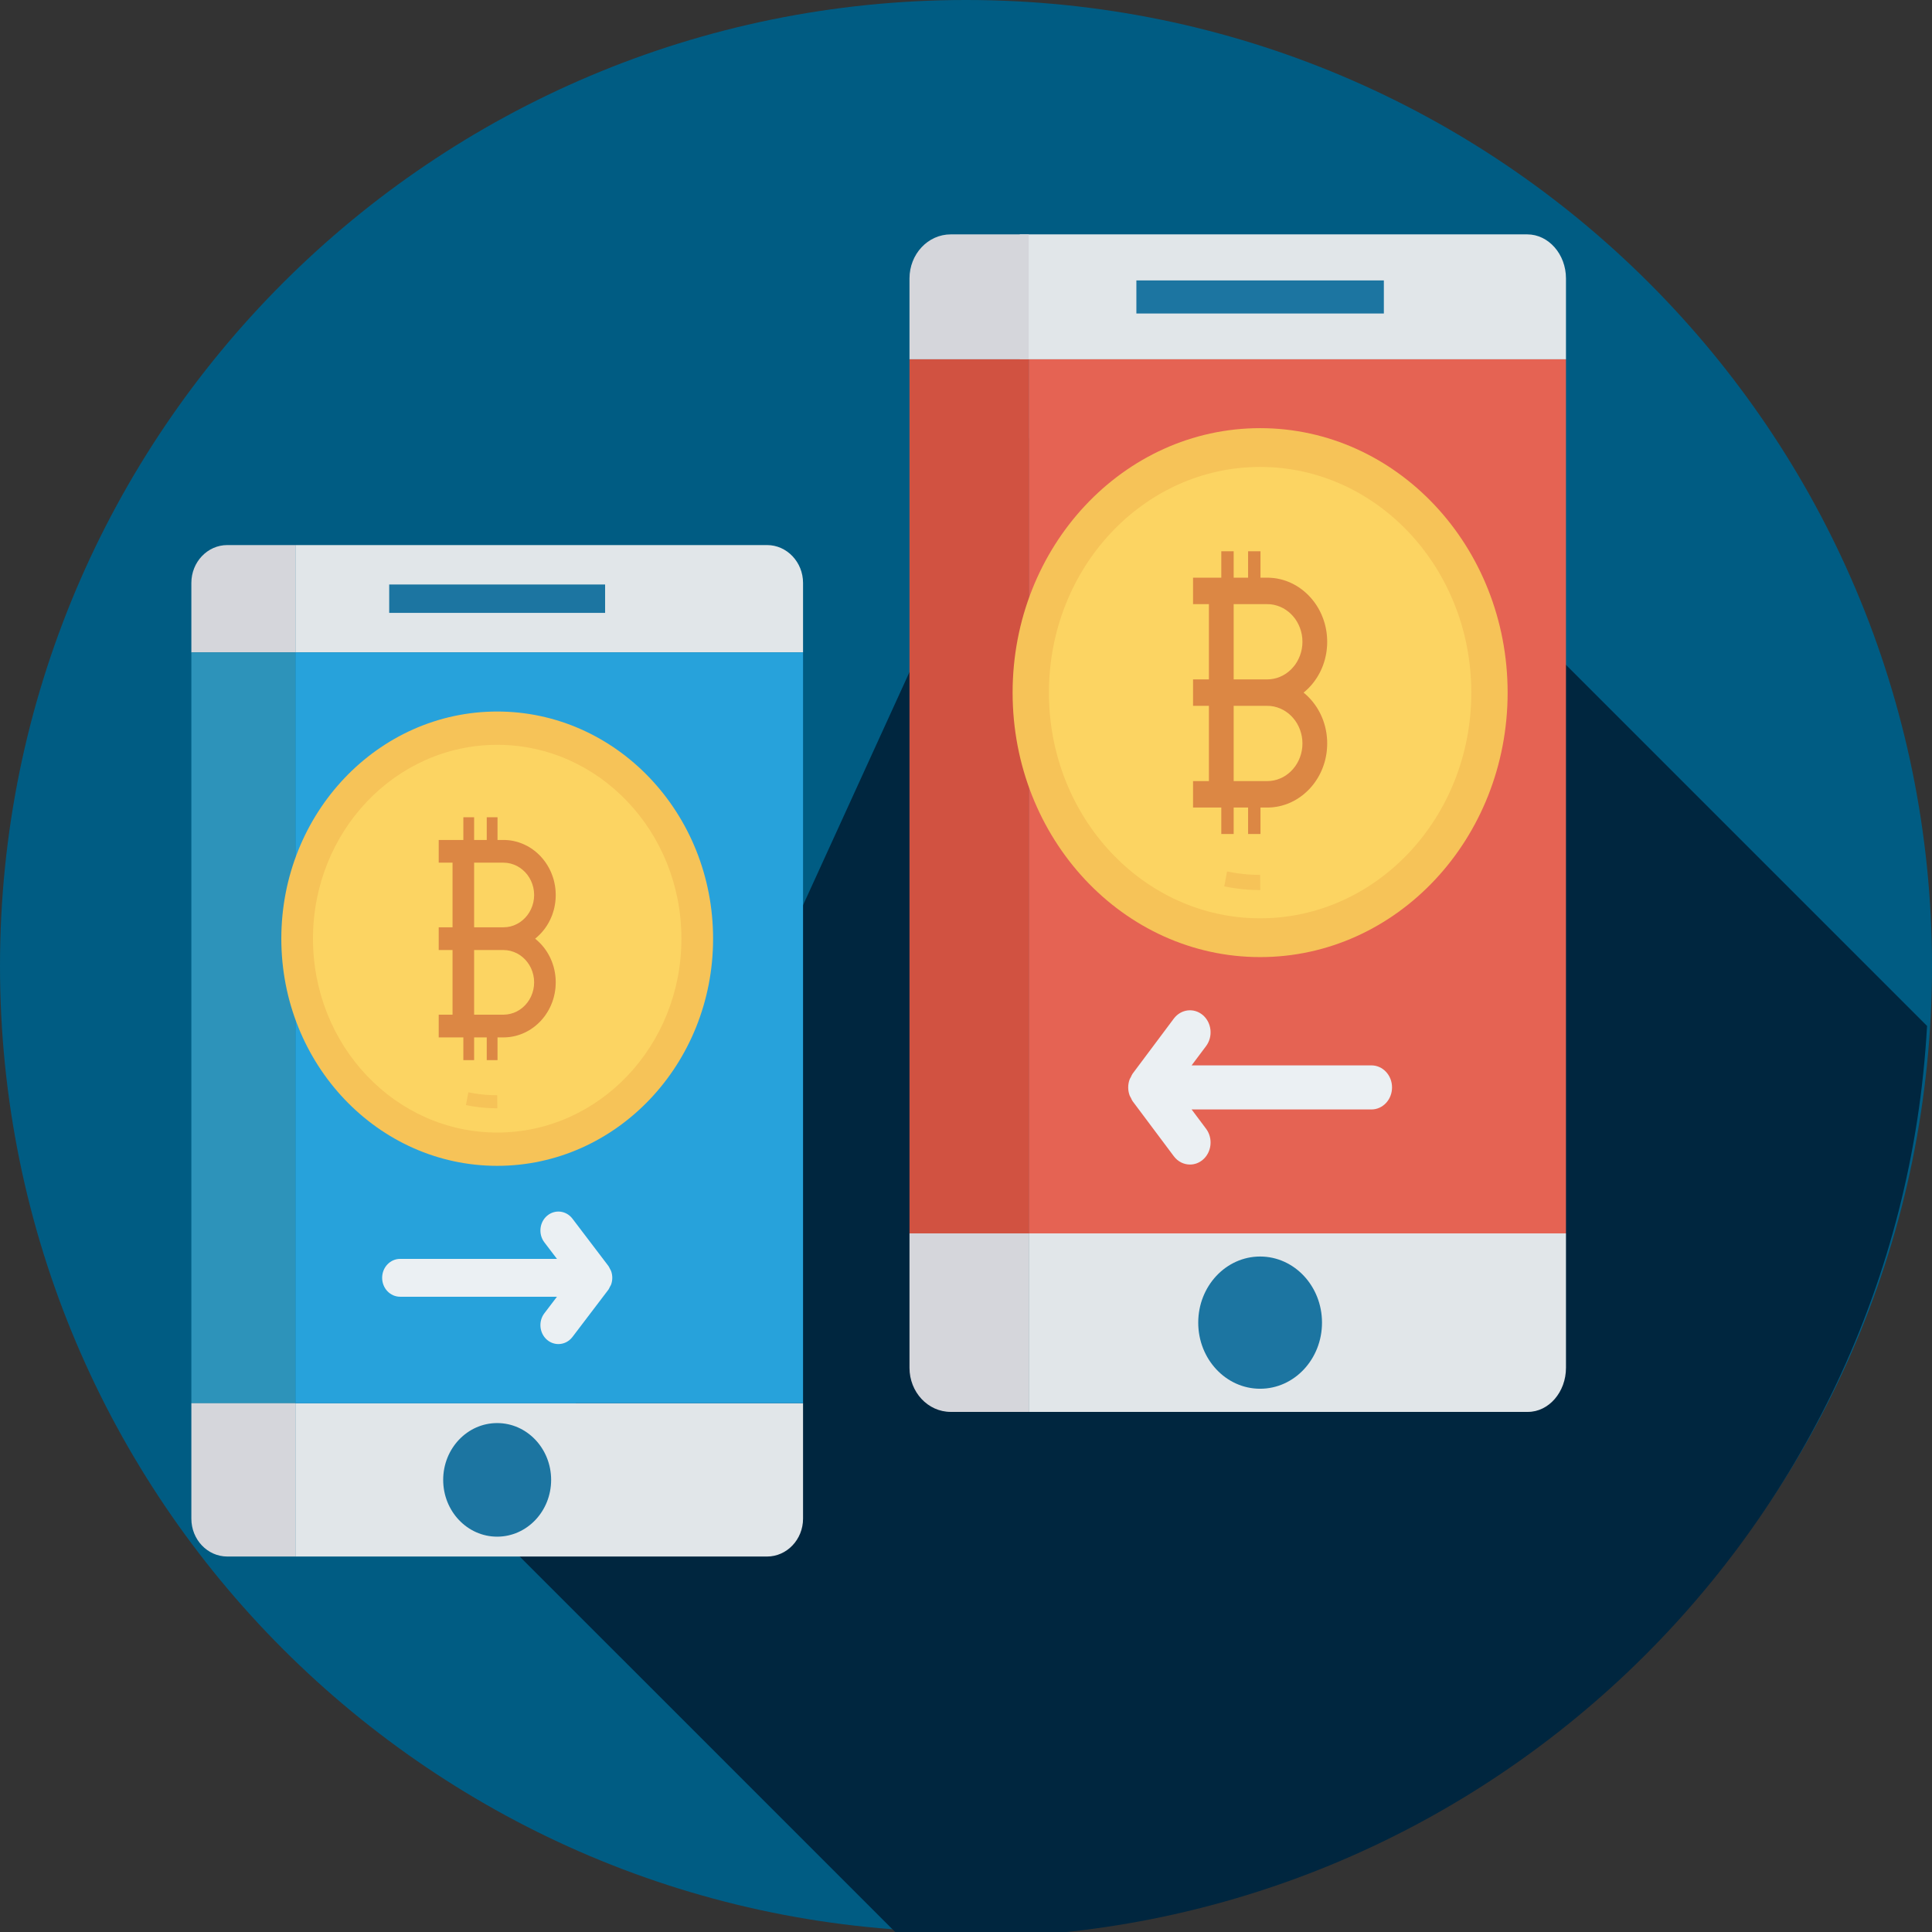 <?xml version="1.0" encoding="UTF-8" standalone="no"?>
<!DOCTYPE svg PUBLIC "-//W3C//DTD SVG 1.1//EN" "http://www.w3.org/Graphics/SVG/1.1/DTD/svg11.dtd">
<svg version="1.1" xmlns="http://www.w3.org/2000/svg" xmlns:xlink="http://www.w3.org/1999/xlink" preserveAspectRatio="xMidYMid meet" viewBox="0 0 640 640" width="638" height="638"><rect x="0" y="0" width="640" height="640" fill="#333333" stroke="none"/><defs><path d="M320 0C143.27 0 0 143.27 0 320C0 496.73 143.27 640 320 640C496.73 640 640 496.73 640 320C640 143.27 496.73 0 320 0Z" id="brlUs2xgn"></path><path d="M385.84 87.33L330.75 158.09L168.95 512.42C246.18 589.64 289.08 632.54 297.66 641.12C304.67 641.58 311.74 641.84 318.88 641.84C489.56 641.84 629.02 508.21 638.36 339.86C604.69 306.19 520.52 222.01 385.84 87.33Z" id="d2wpuwq2C9"></path><path d="M266.02 216.11L97.84 216.11L97.84 180.56C191.6 180.56 243.69 180.56 254.1 180.56C260.66 180.56 266.02 186.2 266.02 193.1C266.02 196.17 266.02 203.84 266.02 216.11Z" id="auWZZEp0m"></path><path d="M266.02 503.08C266.02 509.98 260.66 515.62 254.1 515.62C243.69 515.62 191.6 515.62 97.84 515.62L97.84 464.82L266.02 464.82C266.02 487.78 266.02 500.53 266.02 503.08Z" id="bi7COQX0D"></path><path d="M164.69 471.41C154.81 471.41 146.81 479.84 146.81 490.23C146.81 500.62 154.81 509.04 164.69 509.04C174.56 509.04 182.57 500.62 182.57 490.23C182.57 479.84 174.56 471.41 164.69 471.41Z" id="b2eKXGpBLd"></path><path d="M200.45 193.62C200.45 193.62 200.45 193.62 200.45 193.62C200.45 199.26 200.45 202.4 200.45 203.03C200.45 203.03 200.45 203.03 200.45 203.03C157.54 203.03 133.7 203.03 128.93 203.03C128.93 203.03 128.93 203.03 128.93 203.03C128.93 197.38 128.93 194.25 128.93 193.62C128.93 193.62 128.93 193.62 128.93 193.62C171.84 193.62 195.68 193.62 200.45 193.62Z" id="a38UlXtqYq"></path><path d="M97.84 216.11L63.39 216.11C63.39 202.3 63.39 194.63 63.39 193.1C63.39 186.2 68.7 180.56 75.31 180.56C76.81 180.56 84.32 180.56 97.84 180.56L97.84 216.11Z" id="a2DKuu9twn"></path><path d="M266.02 216.11C266.02 216.11 266.02 216.11 266.02 216.11C266.02 365.34 266.02 448.24 266.02 464.82C266.02 464.82 266.02 464.82 266.02 464.82C165.11 464.82 109.05 464.82 97.84 464.82C97.84 464.82 97.84 464.82 97.84 464.82C97.84 315.6 97.84 232.69 97.84 216.11C97.84 216.11 97.84 216.11 97.84 216.11C198.75 216.11 254.81 216.11 266.02 216.11Z" id="e5AxUtXKGp"></path><path d="M97.84 216.11C97.84 216.11 97.84 216.11 97.84 216.11C97.84 365.34 97.84 448.24 97.84 464.82C97.84 464.82 97.84 464.82 97.84 464.82C77.17 464.82 65.69 464.82 63.39 464.82C63.39 464.82 63.39 464.82 63.39 464.82C63.39 315.6 63.39 232.69 63.39 216.11C63.39 216.11 63.39 216.11 63.39 216.11C84.06 216.11 95.54 216.11 97.84 216.11Z" id="e3AWMcJKZ9"></path><path d="M97.84 515.62C84.32 515.62 76.81 515.62 75.31 515.62C68.7 515.62 63.39 509.98 63.39 503.08C63.39 500.53 63.39 487.78 63.39 464.82L97.84 464.82L97.84 515.62Z" id="a2jkbJO1M"></path><path d="M164.71 235.7C125.21 235.7 93.19 269.39 93.19 310.95C93.19 352.51 125.21 386.2 164.71 386.2C204.2 386.2 236.22 352.51 236.22 310.95C236.22 269.39 204.2 235.7 164.71 235.7Z" id="bfEDkO9dr"></path><path d="M164.71 246.73C131 246.73 103.68 275.48 103.68 310.95C103.68 346.42 131 375.17 164.71 375.17C198.41 375.17 225.73 346.42 225.73 310.95C225.73 275.48 198.41 246.73 164.71 246.73Z" id="aCEMvBNRr"></path><path d="M158.93 362.46L160.85 362.66L162.78 362.78L164.71 362.81L164.76 366.72L164.75 367.14L164.74 367.14L162.63 367.09L160.53 366.97L158.45 366.75L156.39 366.46L154.35 366.08L155.14 361.84L157.03 362.19L158.93 362.46Z" id="j4dWaYEewf"></path><path d="M161.24 278.25L161.24 270.72L164.81 270.72L164.81 278.25L166.76 278.25L167.47 278.26L168.18 278.31L168.88 278.38L169.57 278.48L170.25 278.62L170.92 278.78L171.58 278.96L172.23 279.18L172.87 279.42L173.5 279.68L174.11 279.97L174.72 280.28L175.31 280.62L175.88 280.98L176.44 281.36L176.99 281.77L177.52 282.19L178.03 282.64L178.53 283.11L179.01 283.59L179.47 284.1L179.91 284.62L180.34 285.16L180.74 285.72L181.12 286.29L181.49 286.88L181.83 287.49L182.15 288.11L182.45 288.74L182.72 289.39L182.97 290.05L183.2 290.72L183.41 291.41L183.58 292.1L183.73 292.81L183.86 293.52L183.96 294.25L184.03 294.99L184.07 295.73L184.09 296.48L184.08 296.91L184.07 297.34L184.05 297.76L184.01 298.19L183.97 298.61L183.92 299.03L183.86 299.44L183.79 299.86L183.71 300.27L183.63 300.68L183.53 301.08L183.43 301.49L183.31 301.88L183.19 302.28L183.06 302.67L182.93 303.06L182.78 303.45L182.62 303.83L182.46 304.2L182.29 304.58L182.11 304.94L181.92 305.31L181.73 305.67L181.53 306.02L181.31 306.37L181.1 306.72L180.87 307.05L180.64 307.39L180.4 307.72L180.15 308.04L179.89 308.36L179.63 308.67L179.36 308.98L179.08 309.28L178.79 309.57L178.5 309.86L178.2 310.14L177.9 310.42L177.59 310.69L177.27 310.95L177.59 311.21L177.9 311.48L178.2 311.75L178.5 312.04L178.79 312.32L179.08 312.62L179.36 312.92L179.63 313.22L179.89 313.54L180.15 313.85L180.4 314.18L180.64 314.51L180.87 314.84L181.1 315.18L181.32 315.53L181.53 315.88L181.73 316.23L181.92 316.59L182.11 316.95L182.29 317.32L182.46 317.69L182.62 318.07L182.78 318.45L182.93 318.84L183.06 319.22L183.19 319.62L183.32 320.01L183.43 320.41L183.53 320.81L183.63 321.22L183.71 321.63L183.79 322.04L183.86 322.45L183.92 322.87L183.97 323.29L184.01 323.71L184.05 324.13L184.07 324.56L184.08 324.99L184.09 325.42L184.07 326.17L184.03 326.91L183.96 327.65L183.86 328.37L183.74 329.09L183.58 329.8L183.41 330.49L183.2 331.18L182.98 331.85L182.72 332.51L182.45 333.16L182.15 333.79L181.83 334.41L181.49 335.02L181.12 335.61L180.74 336.18L180.34 336.74L179.91 337.28L179.47 337.8L179.01 338.31L178.53 338.79L178.03 339.26L177.52 339.7L176.99 340.13L176.44 340.53L175.88 340.92L175.31 341.28L174.72 341.61L174.11 341.93L173.5 342.22L172.87 342.48L172.23 342.72L171.58 342.93L170.92 343.12L170.25 343.28L169.57 343.41L168.88 343.52L168.18 343.59L167.47 343.64L166.76 343.65L164.81 343.65L164.81 351.18L161.24 351.18L161.24 343.65L157.06 343.65L157.06 351.18L153.49 351.18L153.49 343.65L145.33 343.65L145.33 336.13L149.91 336.13L149.91 314.71L145.33 314.71L145.33 307.19L149.91 307.19L149.91 285.77L145.33 285.77L145.33 278.25L153.49 278.25L153.49 270.72L157.06 270.72L157.06 278.25L161.24 278.25ZM157.06 336.13L166.76 336.13L167.95 336.05L169.09 335.84L170.19 335.5L171.23 335.04L172.21 334.46L173.12 333.77L173.95 332.99L174.7 332.11L175.35 331.15L175.9 330.12L176.34 329.02L176.67 327.87L176.87 326.66L176.94 325.42L176.87 324.17L176.67 322.97L176.34 321.81L175.9 320.71L175.35 319.68L174.7 318.73L173.95 317.85L173.12 317.07L172.21 316.38L171.23 315.8L170.19 315.34L169.09 314.99L167.95 314.78L166.76 314.71L157.06 314.71L157.06 336.13ZM157.06 307.18L166.76 307.18L167.95 307.11L169.09 306.9L170.19 306.56L171.23 306.09L172.21 305.52L173.12 304.83L173.95 304.05L174.7 303.17L175.35 302.21L175.9 301.18L176.34 300.09L176.67 298.93L176.87 297.72L176.94 296.48L176.87 295.23L176.67 294.03L176.34 292.87L175.9 291.77L175.35 290.74L174.7 289.78L173.95 288.91L173.12 288.13L172.21 287.44L171.23 286.86L170.19 286.4L169.09 286.05L167.95 285.84L166.76 285.77L157.06 285.77L157.06 307.18Z" id="c2WG72rva"></path><path d="M202.43 421.04C202.33 420.78 202.17 420.56 202.05 420.31C201.88 420 201.77 419.67 201.55 419.38C200.36 417.81 190.83 405.27 189.63 403.7C187.57 401 183.83 400.55 181.25 402.72C178.69 404.88 178.27 408.83 180.32 411.53C180.6 411.9 181.99 413.73 184.5 417.02C153.33 417.02 136.01 417.02 132.55 417.02C129.25 417.02 126.59 419.83 126.59 423.29C126.59 426.76 129.25 429.56 132.55 429.56C136.01 429.56 153.33 429.56 184.5 429.56C181.99 432.86 180.6 434.69 180.32 435.05C178.27 437.76 178.69 441.7 181.25 443.87C182.35 444.79 183.67 445.24 184.97 445.24C186.72 445.24 188.45 444.44 189.63 442.89C190.83 441.32 200.36 428.78 201.55 427.21C201.77 426.92 201.88 426.59 202.04 426.27C202.17 426.03 202.33 425.81 202.43 425.55C202.96 424.09 202.96 422.5 202.43 421.04Z" id="b1VhMJLzAU"></path><path d="M518.75 119.03L337.81 119.03L337.81 77.64C438.68 77.64 494.71 77.64 505.92 77.64C512.97 77.64 518.75 84.21 518.75 92.24C518.75 95.81 518.75 104.75 518.75 119.03Z" id="aoQn05q2i"></path><path d="M340.77 119.03L301.28 119.03C301.28 102.96 301.28 94.03 301.28 92.24C301.28 84.21 307.36 77.64 314.95 77.64C316.67 77.64 325.28 77.64 340.77 77.64L340.77 119.03Z" id="cVrhAEj9b"></path><path d="M518.75 453.1C518.75 461.13 513.07 467.71 506.13 467.71C495.11 467.71 439.99 467.71 340.77 467.71L340.77 408.57L518.75 408.57C518.75 435.29 518.75 450.14 518.75 453.1Z" id="b1KeyW7IcQ"></path><path d="M340.77 467.71C325.28 467.71 316.67 467.71 314.95 467.71C307.36 467.71 301.28 461.14 301.28 453.1C301.28 450.14 301.28 435.29 301.28 408.57L340.77 408.57L340.77 467.71Z" id="f2dYVvMbs"></path><path d="M417.43 416.24C406.11 416.24 396.93 426.04 396.93 438.14C396.93 450.24 406.11 460.04 417.43 460.04C428.75 460.04 437.93 450.24 437.93 438.14C437.93 426.04 428.75 416.24 417.43 416.24Z" id="e5Kz9JeFo"></path><path d="M458.42 92.9C458.42 92.9 458.42 92.9 458.42 92.9C458.42 99.47 458.42 103.12 458.42 103.85C458.42 103.85 458.42 103.85 458.42 103.85C409.23 103.85 381.9 103.85 376.44 103.85C376.44 103.85 376.44 103.85 376.44 103.85C376.44 97.28 376.44 93.63 376.44 92.9C376.44 92.9 376.44 92.9 376.44 92.9C425.63 92.9 452.96 92.9 458.42 92.9Z" id="aVMdMiOKx"></path><path d="M518.75 119.03C518.75 119.03 518.75 119.03 518.75 119.03C518.75 292.76 518.75 389.27 518.75 408.57C518.75 408.57 518.75 408.57 518.75 408.57C411.96 408.57 352.64 408.57 340.77 408.57C340.77 408.57 340.77 408.57 340.77 408.57C340.77 234.85 340.77 138.34 340.77 119.03C340.77 119.03 340.77 119.03 340.77 119.03C447.56 119.03 506.88 119.03 518.75 119.03Z" id="a1WJlpGP57"></path><path d="M340.77 119.03C340.77 119.03 340.77 119.03 340.77 119.03C340.77 292.76 340.77 389.27 340.77 408.57C340.77 408.57 340.77 408.57 340.77 408.57C317.08 408.57 303.92 408.57 301.28 408.57C301.28 408.57 301.28 408.57 301.28 408.57C301.28 234.85 301.28 138.34 301.28 119.03C301.28 119.03 301.28 119.03 301.28 119.03C324.98 119.03 338.14 119.03 340.77 119.03Z" id="dv4ssxU7b"></path><path d="M417.43 141.83C372.15 141.83 335.44 181.06 335.44 229.44C335.44 277.82 372.15 317.05 417.43 317.05C462.71 317.05 499.42 277.82 499.42 229.44C499.42 181.06 462.71 141.83 417.43 141.83Z" id="gKIZhu7kW"></path><path d="M417.43 154.68C378.79 154.68 347.47 188.15 347.47 229.44C347.47 270.73 378.79 304.2 417.43 304.2C456.07 304.2 487.39 270.73 487.39 229.44C487.39 188.15 456.07 154.68 417.43 154.68Z" id="bKPz8qa1E"></path><path d="M410.08 289.31L411.91 289.53L413.75 289.69L415.59 289.79L417.43 289.82L417.49 294.37L417.48 294.85L417.47 294.85L415.45 294.81L413.45 294.71L411.45 294.54L409.47 294.3L407.51 293.99L405.56 293.62L406.47 288.68L408.27 289.03L410.08 289.31Z" id="fRiKW9Jsj"></path><path d="M413.45 191.37L413.45 182.61L417.55 182.61L417.55 191.37L419.78 191.37L420.6 191.38L421.41 191.44L422.21 191.52L423 191.64L423.78 191.8L424.55 191.98L425.31 192.2L426.06 192.45L426.79 192.73L427.51 193.04L428.21 193.37L428.9 193.74L429.58 194.13L430.24 194.55L430.88 195L431.51 195.47L432.11 195.96L432.7 196.48L433.27 197.02L433.82 197.59L434.35 198.18L434.86 198.79L435.35 199.42L435.81 200.06L436.25 200.73L436.67 201.42L437.06 202.12L437.43 202.85L437.77 203.58L438.08 204.34L438.37 205.11L438.63 205.89L438.87 206.69L439.07 207.5L439.24 208.32L439.39 209.15L439.5 210L439.58 210.85L439.63 211.72L439.65 212.59L439.64 213.09L439.63 213.59L439.6 214.09L439.56 214.58L439.51 215.07L439.46 215.56L439.39 216.04L439.31 216.53L439.22 217.01L439.12 217.48L439.01 217.95L438.89 218.42L438.76 218.89L438.62 219.35L438.47 219.8L438.32 220.26L438.15 220.7L437.97 221.15L437.78 221.58L437.59 222.02L437.38 222.45L437.17 222.87L436.94 223.29L436.71 223.7L436.47 224.11L436.22 224.51L435.96 224.9L435.69 225.29L435.42 225.68L435.13 226.05L434.84 226.42L434.54 226.79L434.23 227.14L433.91 227.49L433.58 227.84L433.25 228.17L432.9 228.5L432.55 228.82L432.19 229.13L431.83 229.44L432.19 229.74L432.55 230.05L432.9 230.37L433.25 230.7L433.58 231.04L433.91 231.38L434.23 231.73L434.54 232.09L434.84 232.45L435.13 232.82L435.42 233.2L435.69 233.58L435.96 233.97L436.22 234.36L436.47 234.77L436.71 235.17L436.94 235.59L437.17 236L437.38 236.43L437.59 236.86L437.78 237.29L437.97 237.73L438.15 238.17L438.32 238.62L438.47 239.07L438.62 239.53L438.76 239.99L438.89 240.45L439.01 240.92L439.12 241.39L439.22 241.87L439.31 242.35L439.39 242.83L439.46 243.32L439.51 243.8L439.56 244.29L439.6 244.79L439.63 245.28L439.64 245.78L439.65 246.28L439.63 247.16L439.58 248.02L439.5 248.88L439.39 249.72L439.24 250.56L439.07 251.38L438.87 252.19L438.63 252.99L438.37 253.77L438.08 254.54L437.77 255.29L437.43 256.03L437.06 256.75L436.67 257.46L436.25 258.14L435.81 258.81L435.35 259.46L434.86 260.09L434.35 260.7L433.82 261.29L433.27 261.85L432.7 262.39L432.11 262.91L431.51 263.41L430.88 263.88L430.24 264.32L429.58 264.74L428.9 265.14L428.21 265.5L427.51 265.84L426.79 266.15L426.06 266.43L425.31 266.67L424.55 266.89L423.78 267.08L423 267.23L422.21 267.35L421.41 267.44L420.6 267.49L419.78 267.51L417.55 267.51L417.55 276.27L413.45 276.27L413.45 267.51L408.67 267.51L408.67 276.27L404.57 276.27L404.57 267.51L395.21 267.51L395.21 258.75L400.47 258.75L400.47 233.82L395.21 233.82L395.21 225.06L400.47 225.06L400.47 200.13L395.21 200.13L395.21 191.37L404.57 191.37L404.57 182.61L408.67 182.61L408.67 191.37L413.45 191.37ZM408.67 258.75L419.78 258.75L420.91 258.69L422 258.52L423.06 258.25L424.07 257.87L425.05 257.41L425.97 256.85L426.84 256.2L427.65 255.48L428.39 254.68L429.07 253.82L429.67 252.89L430.19 251.9L430.63 250.86L430.98 249.78L431.24 248.65L431.4 247.48L431.45 246.28L431.4 245.08L431.24 243.92L430.98 242.79L430.63 241.7L430.19 240.66L429.67 239.67L429.07 238.74L428.39 237.88L427.65 237.08L426.84 236.36L425.97 235.72L425.05 235.16L424.07 234.69L423.06 234.32L422 234.04L420.91 233.87L419.78 233.82L408.67 233.82L408.67 258.75ZM408.67 225.06L419.78 225.06L420.91 225L422 224.83L423.06 224.56L424.07 224.18L425.05 223.71L425.97 223.16L426.84 222.51L427.65 221.79L428.39 220.99L429.07 220.13L429.67 219.2L430.19 218.21L430.63 217.17L430.98 216.09L431.24 214.96L431.4 213.79L431.45 212.59L431.4 211.39L431.24 210.23L430.98 209.1L430.63 208.01L430.19 206.97L429.67 205.98L429.07 205.05L428.39 204.19L427.65 203.39L426.84 202.67L425.97 202.03L425.05 201.47L424.07 201L423.06 200.63L422 200.35L420.91 200.18L419.78 200.13L408.67 200.13L408.67 225.06Z" id="cWkB9GWA"></path><path d="M374.19 357.6C374.3 357.29 374.48 357.04 374.63 356.76C374.81 356.39 374.94 356 375.19 355.67C376.56 353.84 387.49 339.24 388.85 337.41C391.22 334.27 395.51 333.75 398.46 336.27C401.4 338.79 401.88 343.38 399.53 346.53C399.21 346.96 397.61 349.09 394.74 352.92C430.48 352.92 450.33 352.92 454.3 352.92C458.08 352.92 461.13 356.19 461.13 360.22C461.13 364.26 458.08 367.52 454.3 367.52C450.33 367.52 430.48 367.52 394.74 367.52C397.61 371.36 399.21 373.49 399.53 373.92C401.88 377.06 401.4 381.66 398.46 384.17C397.2 385.25 395.69 385.77 394.2 385.77C392.19 385.77 390.21 384.84 388.85 383.03C387.49 381.21 376.56 366.61 375.19 364.78C374.94 364.45 374.81 364.06 374.63 363.69C374.48 363.41 374.3 363.15 374.19 362.85C373.58 361.15 373.58 359.3 374.19 357.6Z" id="a4dbXaLjU"></path></defs><g><g><g><use xlink:href="#brlUs2xgn" opacity="1" fill="#005c83" fill-opacity="1"></use><g><use xlink:href="#brlUs2xgn" opacity="1" fill-opacity="0" stroke="#000000" stroke-width="1" stroke-opacity="0"></use></g></g><g><use xlink:href="#d2wpuwq2C9" opacity="1" fill="#00263f" fill-opacity="1"></use><g><use xlink:href="#d2wpuwq2C9" opacity="1" fill-opacity="0" stroke="#000000" stroke-width="1" stroke-opacity="0"></use></g></g><g><use xlink:href="#auWZZEp0m" opacity="1" fill="#e1e6e9" fill-opacity="1"></use><g><use xlink:href="#auWZZEp0m" opacity="1" fill-opacity="0" stroke="#000000" stroke-width="1" stroke-opacity="0"></use></g></g><g><use xlink:href="#bi7COQX0D" opacity="1" fill="#e1e6e9" fill-opacity="1"></use><g><use xlink:href="#bi7COQX0D" opacity="1" fill-opacity="0" stroke="#000000" stroke-width="1" stroke-opacity="0"></use></g></g><g><use xlink:href="#b2eKXGpBLd" opacity="1" fill="#1c75a1" fill-opacity="1"></use><g><use xlink:href="#b2eKXGpBLd" opacity="1" fill-opacity="0" stroke="#000000" stroke-width="1" stroke-opacity="0"></use></g></g><g><use xlink:href="#a38UlXtqYq" opacity="1" fill="#1c75a1" fill-opacity="1"></use><g><use xlink:href="#a38UlXtqYq" opacity="1" fill-opacity="0" stroke="#000000" stroke-width="1" stroke-opacity="0"></use></g></g><g><use xlink:href="#a2DKuu9twn" opacity="1" fill="#d5d6db" fill-opacity="1"></use><g><use xlink:href="#a2DKuu9twn" opacity="1" fill-opacity="0" stroke="#000000" stroke-width="1" stroke-opacity="0"></use></g></g><g><use xlink:href="#e5AxUtXKGp" opacity="1" fill="#27a2db" fill-opacity="1"></use><g><use xlink:href="#e5AxUtXKGp" opacity="1" fill-opacity="0" stroke="#000000" stroke-width="1" stroke-opacity="0"></use></g></g><g><use xlink:href="#e3AWMcJKZ9" opacity="1" fill="#2d93ba" fill-opacity="1"></use><g><use xlink:href="#e3AWMcJKZ9" opacity="1" fill-opacity="0" stroke="#000000" stroke-width="1" stroke-opacity="0"></use></g></g><g><use xlink:href="#a2jkbJO1M" opacity="1" fill="#d5d6db" fill-opacity="1"></use><g><use xlink:href="#a2jkbJO1M" opacity="1" fill-opacity="0" stroke="#000000" stroke-width="1" stroke-opacity="0"></use></g></g><g><use xlink:href="#bfEDkO9dr" opacity="1" fill="#f6c358" fill-opacity="1"></use><g><use xlink:href="#bfEDkO9dr" opacity="1" fill-opacity="0" stroke="#000000" stroke-width="1" stroke-opacity="0"></use></g></g><g><use xlink:href="#aCEMvBNRr" opacity="1" fill="#fcd462" fill-opacity="1"></use><g><use xlink:href="#aCEMvBNRr" opacity="1" fill-opacity="0" stroke="#000000" stroke-width="1" stroke-opacity="0"></use></g></g><g><use xlink:href="#j4dWaYEewf" opacity="1" fill="#f6c358" fill-opacity="1"></use><g><use xlink:href="#j4dWaYEewf" opacity="1" fill-opacity="0" stroke="#000000" stroke-width="1" stroke-opacity="0"></use></g></g><g><use xlink:href="#c2WG72rva" opacity="1" fill="#dc8744" fill-opacity="1"></use><g><use xlink:href="#c2WG72rva" opacity="1" fill-opacity="0" stroke="#000000" stroke-width="1" stroke-opacity="0"></use></g></g><g><use xlink:href="#b1VhMJLzAU" opacity="1" fill="#ebf0f3" fill-opacity="1"></use><g><use xlink:href="#b1VhMJLzAU" opacity="1" fill-opacity="0" stroke="#000000" stroke-width="1" stroke-opacity="0"></use></g></g><g><use xlink:href="#aoQn05q2i" opacity="1" fill="#e1e6e9" fill-opacity="1"></use><g><use xlink:href="#aoQn05q2i" opacity="1" fill-opacity="0" stroke="#000000" stroke-width="1" stroke-opacity="0"></use></g></g><g><use xlink:href="#cVrhAEj9b" opacity="1" fill="#d5d6db" fill-opacity="1"></use><g><use xlink:href="#cVrhAEj9b" opacity="1" fill-opacity="0" stroke="#000000" stroke-width="1" stroke-opacity="0"></use></g></g><g><use xlink:href="#b1KeyW7IcQ" opacity="1" fill="#e1e6e9" fill-opacity="1"></use><g><use xlink:href="#b1KeyW7IcQ" opacity="1" fill-opacity="0" stroke="#000000" stroke-width="1" stroke-opacity="0"></use></g></g><g><use xlink:href="#f2dYVvMbs" opacity="1" fill="#d5d6db" fill-opacity="1"></use><g><use xlink:href="#f2dYVvMbs" opacity="1" fill-opacity="0" stroke="#000000" stroke-width="1" stroke-opacity="0"></use></g></g><g><use xlink:href="#e5Kz9JeFo" opacity="1" fill="#1c75a1" fill-opacity="1"></use><g><use xlink:href="#e5Kz9JeFo" opacity="1" fill-opacity="0" stroke="#000000" stroke-width="1" stroke-opacity="0"></use></g></g><g><use xlink:href="#aVMdMiOKx" opacity="1" fill="#1c75a1" fill-opacity="1"></use><g><use xlink:href="#aVMdMiOKx" opacity="1" fill-opacity="0" stroke="#000000" stroke-width="1" stroke-opacity="0"></use></g></g><g><use xlink:href="#a1WJlpGP57" opacity="1" fill="#e56353" fill-opacity="1"></use><g><use xlink:href="#a1WJlpGP57" opacity="1" fill-opacity="0" stroke="#000000" stroke-width="1" stroke-opacity="0"></use></g></g><g><use xlink:href="#dv4ssxU7b" opacity="1" fill="#d15241" fill-opacity="1"></use><g><use xlink:href="#dv4ssxU7b" opacity="1" fill-opacity="0" stroke="#000000" stroke-width="1" stroke-opacity="0"></use></g></g><g><use xlink:href="#gKIZhu7kW" opacity="1" fill="#f6c358" fill-opacity="1"></use><g><use xlink:href="#gKIZhu7kW" opacity="1" fill-opacity="0" stroke="#000000" stroke-width="1" stroke-opacity="0"></use></g></g><g><use xlink:href="#bKPz8qa1E" opacity="1" fill="#fcd462" fill-opacity="1"></use><g><use xlink:href="#bKPz8qa1E" opacity="1" fill-opacity="0" stroke="#000000" stroke-width="1" stroke-opacity="0"></use></g></g><g><use xlink:href="#fRiKW9Jsj" opacity="1" fill="#f6c358" fill-opacity="1"></use><g><use xlink:href="#fRiKW9Jsj" opacity="1" fill-opacity="0" stroke="#000000" stroke-width="1" stroke-opacity="0"></use></g></g><g><use xlink:href="#cWkB9GWA" opacity="1" fill="#dc8744" fill-opacity="1"></use><g><use xlink:href="#cWkB9GWA" opacity="1" fill-opacity="0" stroke="#000000" stroke-width="1" stroke-opacity="0"></use></g></g><g><use xlink:href="#a4dbXaLjU" opacity="1" fill="#ebf0f3" fill-opacity="1"></use><g><use xlink:href="#a4dbXaLjU" opacity="1" fill-opacity="0" stroke="#000000" stroke-width="1" stroke-opacity="0"></use></g></g></g></g></svg>